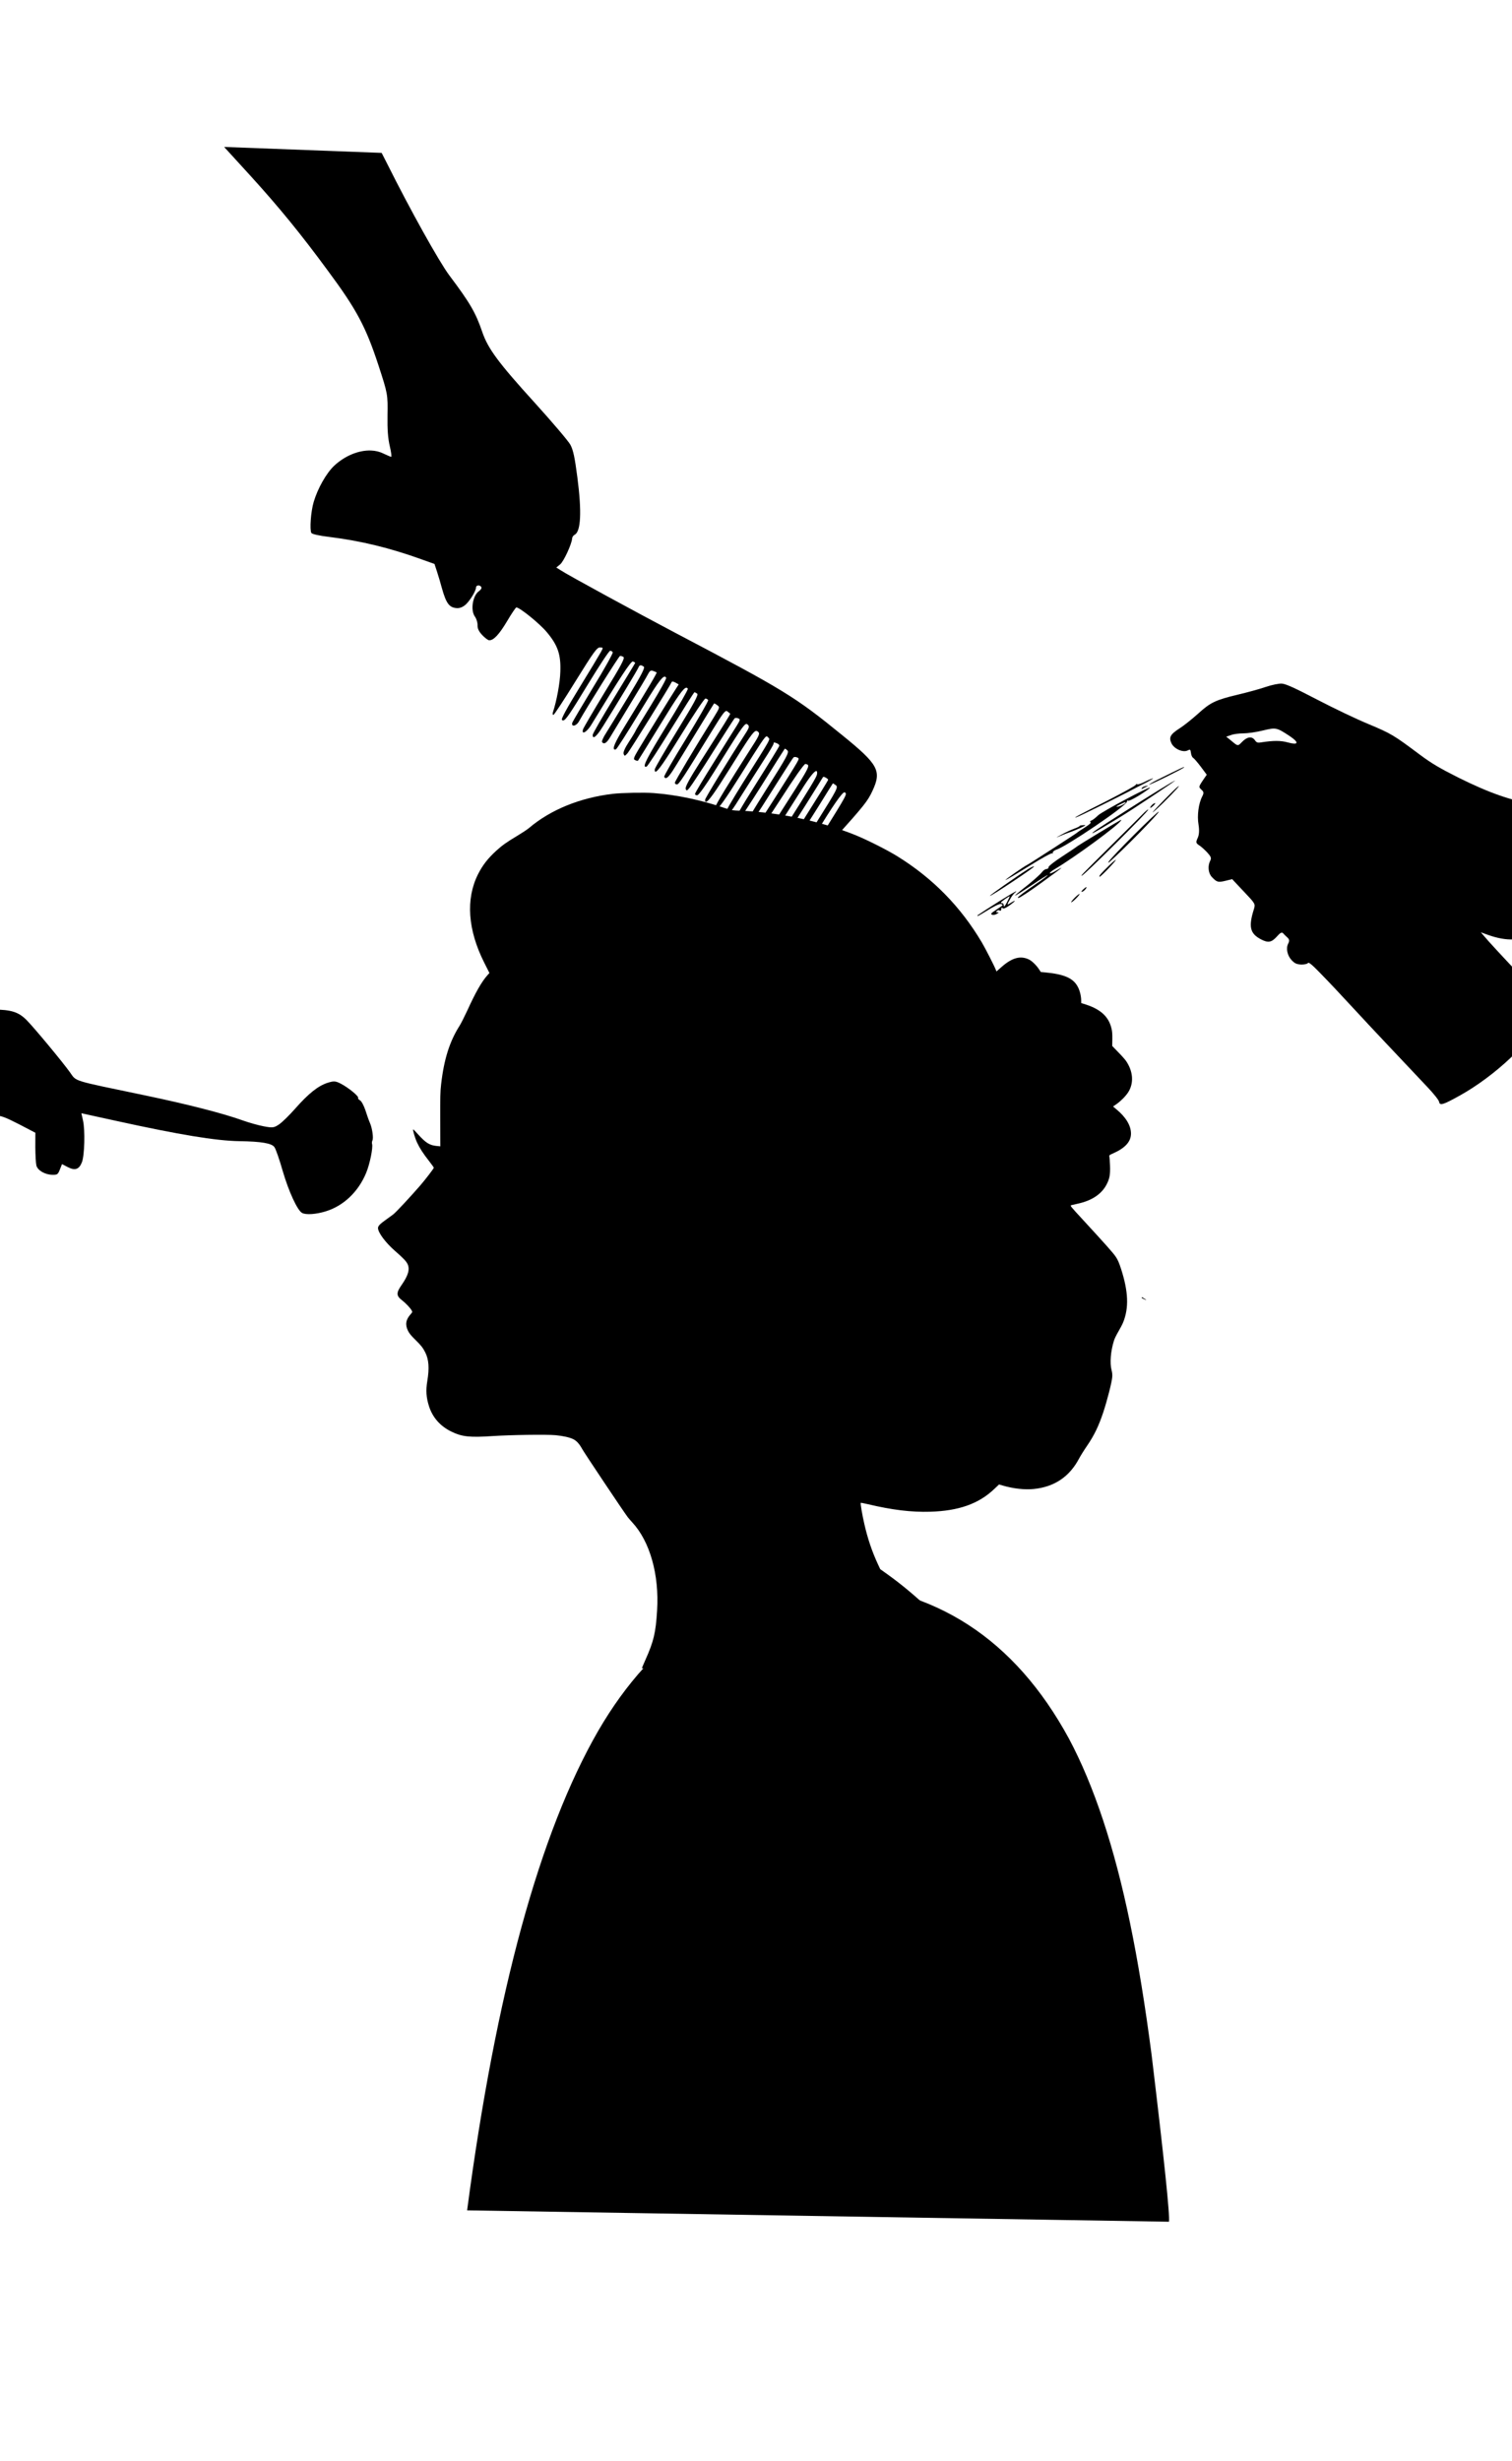 <?xml version='1.0' encoding='utf-8'?>
<svg xmlns="http://www.w3.org/2000/svg" version="1.1" width="600px" height="976px" viewBox="0 0 600 976"> <g id="layer1"> <g> <g style="fill:rgb(0,0,0); fill-opacity:1.0; stroke-linejoin: miter"> <path d="M259.338,314.547C268.589,315.242,278.295,317.305,287.894,320.584C290.282,321.388,290.565,321.431,293.974,321.561C308.958,322.148,325.353,325.6,339.034,331.051C343.724,332.919,351.954,337.045,356.146,339.65C370.217,348.38,381.249,359.65,389.631,373.809C390.999,376.132,394.539,383.038,395.147,384.602L395.429,385.296L397.492,383.472C401.64,379.824,404.984,378.934,408.328,380.562C409.457,381.105,411.238,382.821,412.258,384.363L413.018,385.514L414.452,385.644C422.486,386.382,426.048,387.989,427.85,391.681C428.589,393.223,429.045,395.199,429.045,396.936L429.045,397.826L430.934,398.434C436.688,400.302,439.859,403.19,440.988,407.598C441.357,408.945,441.422,409.9,441.401,412.093L441.357,414.851L443.724,417.305C445.049,418.63,446.439,420.215,446.83,420.78C449.674,424.927,450.0,429.574,447.72,433.179C446.764,434.678,444.81,436.675,443.138,437.848L441.683,438.869L443.094,440.041C446.851,443.168,448.806,446.469,448.806,449.64C448.784,452.788,446.526,455.307,441.792,457.414C440.206,458.109,440.098,458.217,440.228,458.717C440.293,459.021,440.423,460.628,440.489,462.3C440.619,465.904,440.315,467.511,439.099,469.835C437.101,473.635,433.257,476.198,427.655,477.414C426.569,477.653,425.418,477.913,425.114,478.0C424.549,478.152,424.745,478.391,429.739,483.798C438.947,493.809,441.726,496.914,442.769,498.478C443.55,499.629,444.05,500.758,444.875,503.299C447.763,512.267,448.024,518.738,445.679,524.515C445.375,525.275,444.506,526.903,443.789,528.141C443.051,529.379,442.269,530.964,442.052,531.702C440.727,535.937,440.358,540.649,441.097,543.407C441.357,544.384,441.444,545.253,441.357,546.23C441.183,548.315,439.403,555.286,437.818,560.106C436.015,565.535,434.235,569.249,431.368,573.44C430.13,575.242,428.697,577.544,428.176,578.543C424.354,585.752,418.339,589.77,410.152,590.573C406.504,590.921,402.117,590.421,397.926,589.205L396.45,588.771L394.517,590.595C388.371,596.437,380.423,599.26,369.088,599.585C361.683,599.802,354.083,598.89,344.376,596.588C342.899,596.241,341.64,596.002,341.574,596.067C341.379,596.263,342.139,600.758,342.986,604.428C344.311,610.248,346.048,615.394,348.436,620.519L349.305,622.365L352.106,624.363C363.355,632.397,375.168,643.624,387.524,658.065L390.586,661.648L322.704,661.713C285.375,661.735,254.777,661.713,254.734,661.67C254.691,661.626,255.299,660.15,256.102,658.369C259.425,650.942,260.206,647.62,260.749,638.782C261.64,624.515,257.904,611.355,250.869,603.776C250.261,603.125,249.457,602.191,249.088,601.713C247.59,599.759,231.954,576.393,231.021,574.699C229.891,572.636,228.784,571.442,227.459,570.79C225.983,570.074,223.42,569.509,220.445,569.227C216.862,568.901,202.921,569.097,195.494,569.574C186.417,570.182,183.355,569.857,179.186,567.837C174.734,565.687,171.672,562.235,170.239,557.739C169.131,554.243,168.936,551.507,169.566,547.75C170.413,542.647,170.174,539.194,168.74,536.371C167.807,534.525,167.068,533.592,164.767,531.333C163.138,529.748,162.4,528.836,161.9,527.815C160.706,525.405,161.031,523.385,162.942,521.257C163.681,520.432,163.703,520.389,163.377,519.781C162.899,518.847,160.966,516.806,159.49,515.676C157.21,513.918,157.188,512.745,159.403,509.596C161.987,505.883,162.704,503.429,161.748,501.388C161.227,500.258,160.054,499.021,156.84,496.219C153.018,492.897,150.0,488.858,150.0,487.055C150.0,486.252,150.847,485.383,153.257,483.689C154.148,483.038,155.385,482.148,155.993,481.692C157.058,480.91,162.682,474.873,166.721,470.226C168.806,467.815,172.15,463.451,172.15,463.147C172.15,463.016,171.346,461.909,170.391,460.671C167.85,457.414,166.569,455.438,165.527,453.201C164.701,451.464,163.724,448.163,163.963,447.946C164.007,447.881,164.875,448.749,165.852,449.857C168.979,453.331,170.478,454.243,173.366,454.526L174.734,454.656L174.691,444.037C174.669,435.22,174.712,432.875,175.038,430.139C176.167,420.128,178.447,412.962,182.4,406.795C182.964,405.883,184.376,403.081,185.527,400.606C188.719,393.592,191.129,389.379,193.366,386.86L194.213,385.904L192.128,381.757C185.613,368.793,184.767,356.589,189.674,346.773C191.477,343.19,193.583,340.476,196.884,337.457C199.251,335.286,201.14,333.961,205.179,331.551C207.134,330.378,209.283,328.966,209.935,328.402C218.447,321.17,230.152,316.393,243.16,314.851C246.678,314.439,255.711,314.265,259.338,314.547 Z"/> </g> </g> <g style="fill:rgb(0,0,0); fill-opacity:1.0; stroke-linejoin: miter"> <path d="M228.607,287.56C228.612,287.56,228.617,287.56,228.623,287.561L228.594,287.561C228.598,287.56,228.603,287.56,228.607,287.56 Z"/> </g> <g style="fill:rgb(0,0,0); fill-opacity:1.0; stroke-linejoin: miter"> <path d="M151.447,60.638L153.787,65.227C162.644,82.977,174.249,103.813,178.311,109.227C186.548,120.175,188.798,124.059,191.427,131.814C193.695,138.328,197.753,143.859,212.175,159.716C219.133,167.401,225.513,174.888,226.333,176.381C227.48,178.528,228.074,181.356,229.117,189.344C230.885,202.912,230.527,210.847,228.025,212.097C227.489,212.369,227.054,213.054,227.034,213.579C226.895,215.736,223.71,222.689,222.263,223.861L220.755,225.09L222.64,226.271C225.09,227.942,253.153,243.203,267.996,251.01C311.494,273.867,315.435,276.295,334.261,291.617C348.553,303.202,349.92,305.709,346.231,313.636C344.323,317.713,343.095,319.303,331.32,332.417C327.739,336.375,324.673,339.822,323.376,341.309L323.337,341.308L318.375,343.092L318.375,343.092L318.362,343.088L318.322,343.086C320.086,340.923,322.377,337.232,325.981,331.398C336.496,314.495,336.124,315.065,335.277,314.274C335.244,314.244,335.202,314.228,335.154,314.226C334.227,314.191,330.598,319.377,323.729,330.67C318.205,339.703,316.629,341.985,315.796,341.953C315.765,341.952,315.735,341.947,315.706,341.941C315.243,341.806,314.911,341.326,315.045,340.864C315.18,340.401,319.226,333.832,324.015,326.181C332.223,313.107,332.665,312.247,331.701,311.45C331.121,311.05,330.639,310.704,330.522,310.7C330.513,310.699,330.507,310.699,330.502,310.704C330.442,310.76,327.83,314.928,324.718,319.954C313.588,337.653,312.227,339.646,311.294,339.61C310.71,339.588,310.489,339.231,310.691,338.536C310.886,338.018,314.998,331.276,319.787,323.625C324.634,315.976,328.618,309.523,328.627,309.289C328.642,308.886,327.324,308.129,326.803,308.109C326.72,308.106,326.657,308.122,326.624,308.162C326.561,308.276,325.693,309.587,324.756,311.188C319.03,320.441,309.214,335.851,308.485,336.583C308.181,336.897,307.92,337.049,307.67,337.04C307.47,337.032,307.278,336.921,307.078,336.706C306.629,336.221,307.453,334.499,310.061,330.448C322.056,311.496,324.051,308.181,324.21,307.076C324.324,306.24,324.222,305.823,323.92,305.811C323.152,305.782,321.094,308.371,318.013,313.331C307.071,330.685,304.721,334.104,303.963,334.075C302.504,334.02,303.149,332.408,307.183,326.19C322.202,302.746,321.77,303.593,319.633,302.989L319.594,302.988C318.991,303.101,315.152,308.569,309.751,316.993C304.721,324.81,300.268,331.305,299.853,331.465C299.817,331.475,299.782,331.477,299.748,331.476C299.022,331.449,298.984,329.117,299.795,328.365C300.403,327.746,314.629,305.429,316.198,302.565C317.137,300.907,317.144,300.732,316.279,300.407C316.053,300.296,315.802,300.24,315.571,300.232C315.275,300.22,315.012,300.286,314.876,300.412C314.634,300.638,312.027,304.689,309.042,309.427C298.413,326.268,296.866,328.546,296.048,328.515C295.582,328.498,295.184,328.191,295.197,327.841C295.21,327.491,299.264,320.746,304.237,312.869C312.317,300.082,313.196,298.479,312.468,297.634C312.062,297.244,311.69,296.969,311.493,296.961C311.444,296.959,311.406,296.973,311.381,297.008C311.26,297.119,307.159,303.569,302.305,311.394C297.395,319.157,293.117,325.659,292.819,325.822C292.712,325.901,292.578,325.934,292.434,325.929C292.172,325.919,291.878,325.779,291.66,325.545C291.267,325.121,294.08,320.26,300.172,310.612C305.145,302.733,309.255,296.051,309.266,295.758C309.277,295.468,308.884,295.044,308.365,294.848C307.822,294.618,307.488,294.49,307.282,294.482C307.03,294.473,306.97,294.644,306.955,295.029C306.944,295.322,305.319,298.123,303.335,301.146C301.348,304.226,297.371,310.506,294.45,315.129C290.639,321.304,289.009,323.536,288.115,323.502C287.885,323.493,287.703,323.334,287.546,323.052C287.382,322.753,290.633,317.148,294.738,310.581C306.426,292.028,305.672,293.402,304.83,292.494C304.621,292.268,304.476,292.065,304.268,292.057C303.526,292.029,301.988,294.493,293.925,307.338C287.813,317.068,284.965,321.081,284.095,321.048C283.867,321.04,283.775,320.754,283.795,320.222C283.826,319.404,289.185,310.607,297.321,297.88C301.354,291.661,301.673,290.972,300.824,290.239C300.593,290.043,300.384,289.907,300.143,289.898C299.025,289.856,297.223,292.584,289.389,305.179C283.809,314.122,281.022,318.066,280.138,318.032C279.899,318.023,279.798,317.721,279.82,317.15C279.844,316.507,289.189,301.197,296.328,290.127C297.198,288.757,297.341,288.062,296.891,287.577C296.664,287.332,296.478,287.138,296.236,287.129C295.226,287.091,293.246,290.279,283.206,306.406C280.157,311.318,277.318,315.302,276.73,315.396C276.637,315.413,276.549,315.42,276.465,315.417C276.073,315.402,275.803,315.173,275.816,314.836C275.829,314.486,279.262,308.713,283.427,302.09C287.535,295.465,291.638,288.957,292.445,287.701C293.754,285.53,293.822,285.298,292.959,284.916C292.707,284.804,292.441,284.746,292.202,284.737C291.897,284.726,291.634,284.792,291.498,284.919C291.256,285.143,287.466,291.079,283.054,298.043C278.7,305.008,274.485,311.397,273.749,312.303C273.104,313.098,272.756,313.466,272.513,313.457C272.341,313.45,272.223,313.253,272.091,312.884C271.825,312.172,273.585,308.908,277.809,302.287C287.625,286.877,289.928,283.164,289.757,283.041C289.642,282.978,289.189,282.61,288.679,282.182C288.548,282.071,288.419,282.003,288.275,281.998C287.548,281.97,286.452,283.547,282.918,289.27C270.838,308.92,269.409,311.146,268.592,311.115C268.125,311.097,267.786,310.793,267.799,310.442C267.821,309.859,275.87,296.369,283.273,284.492C285.641,280.606,285.703,280.492,284.623,279.692C284.062,279.251,283.542,278.999,283.397,278.994C283.381,278.993,283.369,278.996,283.363,279.002C283.119,279.284,272.653,296.422,268.604,303.051C266.22,306.985,264.983,308.635,264.189,308.605C263.945,308.596,263.742,308.43,263.562,308.12C263.398,307.821,267.339,300.957,272.318,292.903C277.24,284.849,281.181,277.984,281.017,277.685C280.796,277.326,280.338,277.075,279.93,277.06C279.521,277.044,275.124,283.6,270.205,291.597C263.793,302.014,260.979,306.102,260.118,306.07C259.884,306.061,259.794,305.747,259.816,305.173C259.836,304.648,263.835,297.785,268.631,289.959C275.48,278.821,277.239,275.556,276.671,275.125C276.215,274.816,275.758,274.564,275.582,274.558C275.407,274.551,271.241,281.174,266.262,289.228C261.282,297.279,256.939,303.955,256.585,304.058C256.434,304.102,256.305,304.124,256.197,304.12C254.918,304.072,256.842,300.394,264.313,288.219C269.229,280.28,273.11,273.471,272.946,273.173C272.801,272.917,272.629,272.77,272.405,272.761C271.273,272.719,268.839,276.231,262.13,287.201C257.334,295.027,253.288,301.595,253.167,301.709C253.126,301.746,253.048,301.763,252.942,301.759C252.73,301.751,252.409,301.659,252.064,301.49C251.258,301.169,251.397,300.59,253.206,297.56C255.89,293.044,266.537,275.736,268.149,273.283L269.329,271.457L268.013,270.707C267.593,270.477,267.193,270.335,266.915,270.324C266.737,270.318,266.61,270.365,266.56,270.477C266.043,271.801,250.113,297.443,249.072,298.69C248.465,299.377,248.139,299.701,247.916,299.693C247.735,299.686,247.622,299.463,247.481,299.039C247.213,298.385,247.98,296.661,249.655,294.095C251.081,291.927,252.206,289.983,252.211,289.866C252.217,289.69,255.022,285.062,258.445,279.523C261.871,273.924,264.566,269.116,264.343,268.815C264.194,268.54,264.017,268.382,263.786,268.374C262.662,268.331,260.266,271.838,253.646,282.789C248.909,290.619,244.748,297.124,244.393,297.227C244.238,297.271,244.104,297.291,243.991,297.286C242.773,297.24,244.035,294.367,248.081,287.782C257.484,272.472,260.793,266.87,260.566,266.685C260.452,266.623,259.877,266.368,259.185,266.107C258.97,266.031,258.782,265.987,258.612,265.981C258.055,265.96,257.696,266.337,257.213,267.26C256.769,268.179,253.463,273.723,249.788,279.722C246.174,285.664,242.621,291.549,241.935,292.692C241.05,294.123,240.273,294.835,239.658,294.811C239.364,294.8,239.108,294.621,238.894,294.273C238.73,293.974,239.434,292.365,240.487,290.769C241.483,289.169,245.467,282.715,249.269,276.429C254.693,267.458,256.019,264.819,255.451,264.388C254.947,264.049,254.571,263.871,254.272,263.86C253.86,263.844,253.593,264.143,253.333,264.776C252.945,265.755,245.152,278.67,239.368,287.92C237.582,290.836,236.219,292.397,235.587,292.374C235.315,292.363,235.179,292.059,235.202,291.445C235.222,290.919,239.035,284.343,243.644,276.801C248.254,269.261,252.054,263.033,252.058,262.917C252.063,262.799,251.663,262.551,251.203,262.358C251.184,262.349,251.163,262.343,251.139,262.342C250.244,262.308,246.064,268.744,234.651,287.449C233.493,289.354,232.171,290.531,231.563,290.508C231.222,290.495,231.105,290.105,231.369,289.255C231.568,288.619,235.44,282.044,239.928,274.616C246.466,263.991,248.039,261.011,247.413,260.578C247.032,260.322,246.566,260.181,246.217,260.168C246.148,260.165,246.083,260.168,246.025,260.175C245.552,260.333,232.805,280.601,229.732,286.154C229.117,287.214,228.186,287.812,227.592,287.789C227.16,287.773,226.906,287.429,227.081,286.696C227.216,286.234,230.962,279.888,235.388,272.574C239.87,265.32,243.321,259.021,243.157,258.723C242.995,258.366,242.479,258.114,242.129,258.1C241.72,258.085,237.815,264.016,233.391,271.272C226.294,282.927,224.428,285.785,223.441,285.748C223.267,285.741,223.121,285.644,222.977,285.49C222.641,285.126,225.028,280.716,229.946,272.72C234.056,266.036,237.861,259.692,238.426,258.662C239.43,256.829,239.43,256.829,238.088,256.779C236.92,256.734,235.564,258.612,228.407,270.149C223.863,277.516,219.894,283.561,219.602,283.55C219.31,283.539,219.211,283.069,219.408,282.491C220.855,278.222,222.246,270.793,222.353,266.413C222.61,259.584,221.346,255.914,216.983,250.722C214.245,247.404,206.305,240.969,204.904,240.916C204.671,240.907,203,243.357,201.252,246.33C198.131,251.589,195.877,254.017,194.126,253.951C193.659,253.934,192.408,253.01,191.341,251.859C189.993,250.406,189.451,249.274,189.502,247.932C189.539,246.94,189.071,245.403,188.46,244.562C186.627,242.037,187.547,236.228,190.069,234.452C190.789,233.954,191.224,233.268,191.006,232.852C190.76,232.424,190.32,232.211,189.904,232.195C189.391,232.176,188.916,232.457,188.896,233.006C188.843,234.406,186.662,238.006,184.843,239.75C183.694,240.758,182.565,241.241,181.34,241.195C178.307,241.022,177.082,239.398,175.381,233.373C174.922,231.601,174.04,228.647,173.464,226.871L172.416,223.676L167.283,221.845C154.828,217.343,143.187,214.507,130.913,212.992C126.665,212.482,123.825,211.848,123.551,211.37C122.839,210.116,123.347,202.829,124.483,199.073C126.09,193.64,129.531,187.633,132.622,184.71C136.976,180.674,142.454,178.503,147.216,178.683C148.947,178.748,150.582,179.123,152.035,179.832C153.529,180.531,154.966,181.169,155.199,181.178C155.491,181.189,155.213,179.25,154.659,176.892C153.954,173.885,153.681,170.308,153.773,164.759C153.913,156.406,153.863,156.172,150.196,144.929C145.163,129.601,141.562,122.802,130.049,107.289C119.264,92.622,110.715,82.187,99.548,69.901L88.94,58.28 Z"/> </g> <g style="fill:rgb(0,0,0); fill-opacity:1.0; stroke-linejoin: miter"> <path d="M129.937,429.482C126.207,430.698,122.367,433.768,117.2,439.636C114.936,442.21,112.094,445.008,110.851,445.877C108.789,447.304,108.212,447.399,104.619,446.71C102.457,446.309,98.792,445.254,96.455,444.431C88.588,441.579,74.048,437.885,57.649,434.471C27.947,428.273,30.494,429.074,27.737,425.266C24.726,421.06,13.513,407.573,10.662,404.704C7.401,401.357,4.517,400.446,-2.901,400.398C-6.375,400.366,-14.498,400.28,-20.95,400.275C-27.376,400.218,-33.517,400.375,-34.594,400.671C-37.98,401.606,-41.427,404.681,-43.561,408.773L-45.504,412.501L-52.428,411C-56.253,410.125,-60.99,409.104,-62.97,408.732L-66.536,407.992L-68.932,412.209C-71.301,416.374,-71.328,416.426,-70.003,416.788C-60.17,419.28,-49.253,422.469,-49.129,422.863C-49.054,423.1,-50.854,429.077,-53.142,436.118C-55.456,443.211,-57.798,450.354,-58.273,452.149C-59.712,456.931,-61.644,458.362,-68.775,459.912C-75.331,461.368,-82.874,462.572,-90.648,463.459L-96.092,464.046L-105.786,482.638C-111.132,492.892,-115.351,501.363,-115.196,501.444C-114.678,501.714,-108.156,500.701,-84.5,496.766C-81.33,496.245,-71.583,494.478,-62.83,492.85C-54.104,491.273,-45.903,489.82,-44.698,489.657C-43.416,489.471,-40.718,489.098,-38.676,488.844C-36.607,488.541,-33.508,487.522,-31.716,486.613C-26.101,483.677,-25.217,482.359,-15.661,462.642C-10.978,453.029,-7.158,444.944,-7.153,444.683C-7.234,443.322,-4.812,442.214,-1.994,442.367C0.615,442.543,2.043,443.089,7.56,445.899L14.033,449.274L14.013,454.996C14.04,458.104,14.218,461.425,14.439,462.265C14.929,464.232,17.982,465.956,20.881,465.953C22.71,465.984,23,465.806,23.765,463.834L24.611,461.706L26.837,462.867C29.737,464.38,31.393,463.858,32.513,460.952C33.552,458.201,33.826,448.2,32.925,444.371L32.294,441.539L46.009,444.541C71.307,450.09,85.687,452.45,94.958,452.608C103.655,452.729,107.901,453.428,108.919,455.012C109.43,455.675,110.924,460.01,112.231,464.578C114.577,472.584,118.028,480.115,119.893,481.087C121.446,481.897,125.473,481.626,129.255,480.437C136.293,478.308,142.187,472.688,145.265,465.27C146.734,461.82,148.074,455.207,147.655,453.738C147.531,453.343,147.594,452.717,147.784,452.354C148.269,451.423,147.735,447.52,146.804,445.39C146.377,444.441,145.579,442.181,144.984,440.291C144.362,438.451,143.425,436.711,142.855,436.414C142.338,436.144,141.98,435.694,142.114,435.435C142.438,434.814,138.342,431.427,135.287,429.834C133.112,428.699,132.459,428.688,129.937,429.482 Z"/> </g> <g style="fill:rgb(0,0,0); fill-opacity:1.0; stroke-linejoin: miter"> <path d="M453.125,514.484L453.046,514.839L453.083,514.839C454.072,515.334,454.72,515.626,454.853,515.626C454.905,515.627,454.88,515.584,454.767,515.49C454.512,515.288,453.922,514.924,453.162,514.484 Z"/> </g> <g style="fill:rgb(0,0,0); fill-opacity:1.0; stroke-linejoin: miter"> <path d="M397.211,357.95C397.363,357.691,397.923,357.224,398.902,356.533C399.828,355.896,400.593,355.438,400.645,355.465C400.748,355.519,400.259,356.582,399.584,357.876C398.774,359.43,398.35,359.867,398.308,359.187C398.344,358.613,398.038,358.19,397.646,358.183C397.262,358.232,397.109,358.169,397.192,357.987 Z M387.827,363.115L388.084,363.329L388.104,363.292C388.945,362.833,390.145,362.128,391.481,361.292C394.148,359.587,396.703,358.35,397.196,358.541C397.679,358.704,397.965,358.777,397.852,358.993C397.716,359.254,397,359.723,395.354,360.808C394.131,361.62,393.518,362.065,393.37,362.349C393.262,362.556,393.4,362.677,393.727,362.792C394.22,362.983,395.113,362.79,395.641,362.407C396.003,362.192,396.212,362.043,396.26,361.95C396.314,361.847,396.166,361.814,395.808,361.836C395.399,361.867,395.238,361.773,395.348,361.564C395.385,361.492,395.453,361.407,395.555,361.308C395.926,360.975,396.424,360.905,396.709,361.119C396.911,361.311,397.096,361.267,397.216,361.036C397.279,360.916,397.324,360.744,397.345,360.529C397.379,360.277,397.418,360.1,397.469,360.003C397.554,359.839,397.671,359.899,397.847,360.198C398.101,360.594,399.286,360.092,401.004,358.814C402.043,358.035,402.6,357.545,402.694,357.364C402.826,357.111,402.061,357.459,400.463,358.466C399.792,358.877,399.656,358.786,400.132,357.872C400.275,357.599,400.471,357.252,400.725,356.825C401.4,355.53,402.361,354.319,402.758,354.064C403.022,353.894,403.193,353.734,403.247,353.631C403.274,353.579,403.272,353.542,403.237,353.524C402.927,353.362,391.334,360.657,387.846,363.078 Z"/> </g> <g style="fill:rgb(0,0,0); fill-opacity:1.0; stroke-linejoin: miter"> <path d="M392.81,355.332C393.224,355.548,410.477,344.06,410.353,343.665C410.331,343.456,409.146,343.958,407.774,344.823C403.231,347.724,392.55,355.197,392.81,355.332 Z"/> </g> <g style="fill:rgb(0,0,0); fill-opacity:1.0; stroke-linejoin: miter"> <path d="M399.055,349.038C399.528,348.889,403.829,346.323,408.608,343.348C413.413,340.321,417.448,338.143,417.547,338.458C417.699,338.801,417.753,338.698,417.733,338.227C417.741,337.835,418.377,337.244,419.166,336.997C423.157,335.785,446.994,319.627,447.205,317.959C447.293,317.412,447.48,317.18,447.552,317.547C447.703,317.889,449.73,316.904,452.159,315.404C454.509,313.929,456.413,312.551,456.365,312.393C456.191,311.842,437.422,321.816,435.75,323.381C434.793,324.332,433.574,325.277,433.103,325.426C432.497,325.703,432.389,325.91,432.804,326.126C433.115,326.289,432.027,327.236,430.469,328.203C428.833,329.194,427.484,330.137,427.43,330.241C427.322,330.448,408.648,342.513,407.674,342.993C406.173,343.726,398.295,349.234,399.055,349.038 Z M446.626,318.184C447.093,318.427,444.85,319.695,443.54,319.934C442.649,320.128,442.836,319.896,444.365,319.112C445.444,318.555,446.471,318.103,446.626,318.184 Z"/> </g> <g style="fill:rgb(0,0,0); fill-opacity:1.0; stroke-linejoin: miter"> <path d="M402.791,355.227C402.78,355.248,402.779,355.261,402.789,355.266C402.893,355.32,405.851,353.437,409.365,351.12C412.826,348.775,415.757,346.944,415.755,347.075C415.757,347.083,415.755,347.095,415.747,347.111C415.602,347.388,413.795,348.777,411.494,350.32C406.551,353.729,404.229,355.458,403.925,355.973L403.906,356.01C403.844,356.148,403.969,356.173,404.264,356.101C404.841,356.006,408.856,353.358,413.115,350.243C418.664,346.206,421.064,344.448,421.182,344.222C421.252,344.088,420.536,344.483,419.208,345.252C417.835,346.117,416.599,346.593,416.577,346.384C416.565,346.346,416.576,346.298,416.606,346.24C416.768,345.93,417.49,345.355,418.38,344.821C426.771,339.845,443.951,327.18,444.889,325.38C444.943,325.278,444.944,325.211,444.888,325.182C444.681,325.074,427.26,335.619,427.098,335.93C427.044,336.033,424.535,337.689,421.523,339.675C418.722,341.491,416.404,343.268,416.124,343.804C416.106,343.839,416.097,343.869,416.097,343.894C416.111,344.022,416.085,344.141,416.03,344.247C415.905,344.486,415.627,344.651,415.3,344.664C414.75,344.707,414.037,345.191,413.61,345.759C412.753,346.893,409.305,349.969,405.257,353.062C403.936,354.105,402.897,355.024,402.791,355.227 Z"/> </g> <g style="fill:rgb(0,0,0); fill-opacity:1.0; stroke-linejoin: miter"> <path d="M420.589,331.613C421.879,331.035,423.772,330.309,424.717,330.012C425.662,329.714,427.532,328.911,428.9,328.307C431.007,327.297,431.14,327.169,429.832,327.278C429.021,327.316,428.339,327.487,428.415,327.592C428.465,327.751,427.569,328.205,426.361,328.629C425.231,329.028,422.887,330.111,421.226,331.023C418.932,332.265,418.773,332.445,420.589,331.613 Z"/> </g> <g style="fill:rgb(0,0,0); fill-opacity:1.0; stroke-linejoin: miter"> <path d="M427.116,324.148C428.113,323.878,441.338,317.337,447.189,314.327C449.561,313.062,452.908,311.316,454.673,310.457C456.386,309.572,457.653,308.784,457.55,308.73C457.395,308.649,455.974,309.226,454.367,310.034C452.837,310.818,451.42,311.264,451.267,311.053C451.114,310.841,450.85,310.967,450.661,311.33C450.472,311.692,445.303,314.53,439.19,317.666C428.204,323.201,425.46,324.669,427.116,324.148 Z"/> </g> <g style="fill:rgb(0,0,0); fill-opacity:1.0; stroke-linejoin: miter"> <path d="M433.513,330.448C433.721,330.557,438.391,327.788,444.964,323.772C449.9,320.747,466.362,309.768,466.312,309.61C466.237,309.374,457.341,314.813,444.798,322.829C435.527,328.732,433.202,330.286,433.513,330.448 Z"/> </g> <g style="fill:rgb(0,0,0); fill-opacity:1.0; stroke-linejoin: miter"> <path d="M429.256,347.33C429.775,347.6,455.84,321.737,455.642,321.106C455.619,320.897,454.613,321.69,453.47,322.872C452.353,324.002,446.825,329.551,441.166,335.097C428.599,347.58,428.998,347.195,429.256,347.33 Z"/> </g> <g style="fill:rgb(0,0,0); fill-opacity:1.0; stroke-linejoin: miter"> <path d="M426.323,356.998C427.199,356.203,428.131,355.174,428.347,354.76C428.563,354.346,428.009,354.649,427.133,355.444C426.257,356.239,425.326,357.268,425.11,357.683C424.894,358.097,425.447,357.793,426.323,356.998 Z"/> </g> <g style="fill:rgb(0,0,0); fill-opacity:1.0; stroke-linejoin: miter"> <path d="M429.778,353.53C430.253,353.251,430.838,352.634,431.054,352.219C431.324,351.701,431.115,351.724,430.453,352.235C429.103,353.31,428.671,354.139,429.778,353.53 Z"/> </g> <g style="fill:rgb(0,0,0); fill-opacity:1.0; stroke-linejoin: miter"> <path d="M453.116,312.939C453.221,312.862,453.933,312.509,454.645,312.155C455.883,311.55,455.883,311.55,454.651,311.763C453.995,311.883,453.285,312.237,453.123,312.548C452.961,312.858,452.959,312.989,453.116,312.939 Z"/> </g> <g style="fill:rgb(0,0,0); fill-opacity:1.0; stroke-linejoin: miter"> <path d="M517.196,294.793C517.234,294.719,517.303,294.66,517.403,294.621C517.611,294.598,518.048,295.024,518.404,295.604C518.695,296.029,518.821,296.261,518.777,296.345C518.736,296.423,518.549,296.373,518.211,296.228C517.482,295.848,517.009,295.151,517.196,294.793 Z"/> </g> <g style="fill:rgb(0,0,0); fill-opacity:1.0; stroke-linejoin: miter"> <path d="M486.592,292.191L488.51,291.544C489.589,291.119,491.76,290.868,493.406,290.87C495.052,290.871,498.535,290.382,501.185,289.722C506.378,288.478,506.561,288.507,511.856,291.992C513.817,293.321,514.669,294.247,514.448,294.671C514.241,295.068,513.093,295.025,511.031,294.46C508.327,293.709,505.453,293.66,500.294,294.461C499.063,294.675,498.57,294.484,497.984,293.585C496.81,291.92,494.899,292.175,492.906,294.231C491.097,296.055,491.384,296.138,487.856,293.179L486.592,292.191 Z M464.648,291.892C464.202,292.748,464.314,293.608,464.84,294.747C465.848,296.985,469.374,298.56,471.217,297.677C472.297,297.12,472.401,297.175,472.61,298.667C472.7,299.504,473.104,300.374,473.415,300.536C473.777,300.725,475.135,302.288,476.464,304.035L478.866,307.264L477.204,309.691C476.753,310.374,476.431,310.869,476.231,311.254C475.74,312.193,475.968,312.474,476.752,313.209C477.705,314.036,477.775,314.533,477.073,315.88C475.615,318.676,474.984,323.551,475.604,327.035C475.958,329.262,475.876,331.063,475.279,332.333C474.491,334.096,474.539,334.384,475.855,335.268C476.657,335.752,478.123,337.109,479.099,338.145C480.559,339.763,480.786,340.342,480.246,341.377C479.166,343.449,479.456,346.301,480.893,347.84C482.843,349.911,483.364,350.051,486.3,349.343L488.95,348.683L493.57,353.594C498.164,358.427,498.188,358.505,497.606,360.507C495.369,367.574,496.003,370.275,500.405,372.57C503.253,374.056,504.564,373.817,506.746,371.398C508.051,369.905,508.657,369.628,509.17,370.159C509.503,370.53,510.274,371.327,510.867,371.834C511.663,372.579,511.759,373.155,511.192,374.243C510.193,376.159,510.849,379.07,512.645,380.929C513.852,382.151,514.552,382.45,516.405,382.56C517.659,382.555,518.839,382.313,519.028,381.951C519.271,381.485,520.663,382.606,523.743,385.793C527.775,389.937,530.033,392.3,539.345,402.359C542.191,405.49,555.048,419.109,566.468,431.189C568.932,433.791,571.004,436.386,571.071,437.013C571.356,438.612,572.618,438.215,579.29,434.515C593.32,426.681,607.416,413.414,613.324,402.465C613.612,401.929,613.86,401.467,614.069,401.067C615.323,398.662,615.176,398.481,614.133,397.881C613.02,397.235,592.285,375.358,588.855,371.198L587.625,369.767L590.507,370.808C598.063,373.496,604.025,373.18,607.921,369.876C612.69,365.908,614.223,364.863,618.28,362.894C624.97,359.664,644.109,354.033,662.255,349.926C665.896,349.108,669.893,348.196,673.689,347.323L673.689,347.323L694.271,305.692L694.271,305.692L675.995,296.163L668.624,299.433C664.598,301.22,656.362,304.764,650.414,307.327C644.442,309.812,636.547,313.205,632.811,314.814C616.362,321.979,602.727,320.337,578.766,308.436C571.202,304.624,568.228,302.876,563.429,299.32C553.008,291.515,552.103,290.978,543.077,287.193C538.303,285.231,529.078,280.817,522.605,277.442C513.852,272.878,510.275,271.276,508.761,271.146C507.641,271.022,504.757,271.627,502.366,272.422C499.949,273.27,494.884,274.646,491.133,275.523C482.398,277.621,480.318,278.578,475.277,283.195C472.943,285.272,469.764,287.83,468.1,288.872C466.214,290.089,465.12,290.988,464.648,291.892 Z"/> </g> <g style="fill:rgb(0,0,0); fill-opacity:1.0; stroke-linejoin: miter"> <path d="M436.354,347.737C436.665,347.9,442.383,341.989,442.79,341.082C442.979,340.719,441.734,341.716,440.008,343.385C436.953,346.337,435.94,347.521,436.354,347.737 Z"/> </g> <g style="fill:rgb(0,0,0); fill-opacity:1.0; stroke-linejoin: miter"> <path d="M440.268,341.874C445.891,336.902,459.981,322.512,459.807,321.961C459.608,321.33,440.502,340.415,439.849,341.919C439.687,342.23,439.898,342.208,440.268,341.874 Z"/> </g> <g style="fill:rgb(0,0,0); fill-opacity:1.0; stroke-linejoin: miter"> <path d="M455.991,311.211C456.354,311.4,469.685,304.782,469.928,304.316C470.117,303.953,468.643,304.634,459.132,309.357C457.262,310.292,455.889,311.157,455.991,311.211 Z"/> </g> <g style="fill:rgb(0,0,0); fill-opacity:1.0; stroke-linejoin: miter"> <path d="M457.124,320.035C458.473,318.96,458.905,318.131,457.799,318.74C457.323,319.019,456.738,319.636,456.522,320.05C456.252,320.568,456.461,320.545,457.124,320.035 Z"/> </g> <g style="fill:rgb(0,0,0); fill-opacity:1.0; stroke-linejoin: miter"> <path d="M461.591,318.412C466.054,314.02,469.169,310.573,467.235,312.133C465.753,313.337,457.591,321.662,457.374,322.207C457.238,322.466,459.174,320.774,461.591,318.412 Z"/> </g> <g style="fill:rgb(0,0,0); fill-opacity:1.0; stroke-linejoin: miter"> <path d="M329.051,627.911Q270.728,629.125,237.357,686.538Q202.526,746.948,185.363,876.674L463.864,881.18Q464.509,877.602,457.005,815.155Q453.148,785.474,448.447,762.792Q439.134,717.611,424.174,689.553Q391.952,630.306,329.387,627.911"/> </g> </g> </svg>